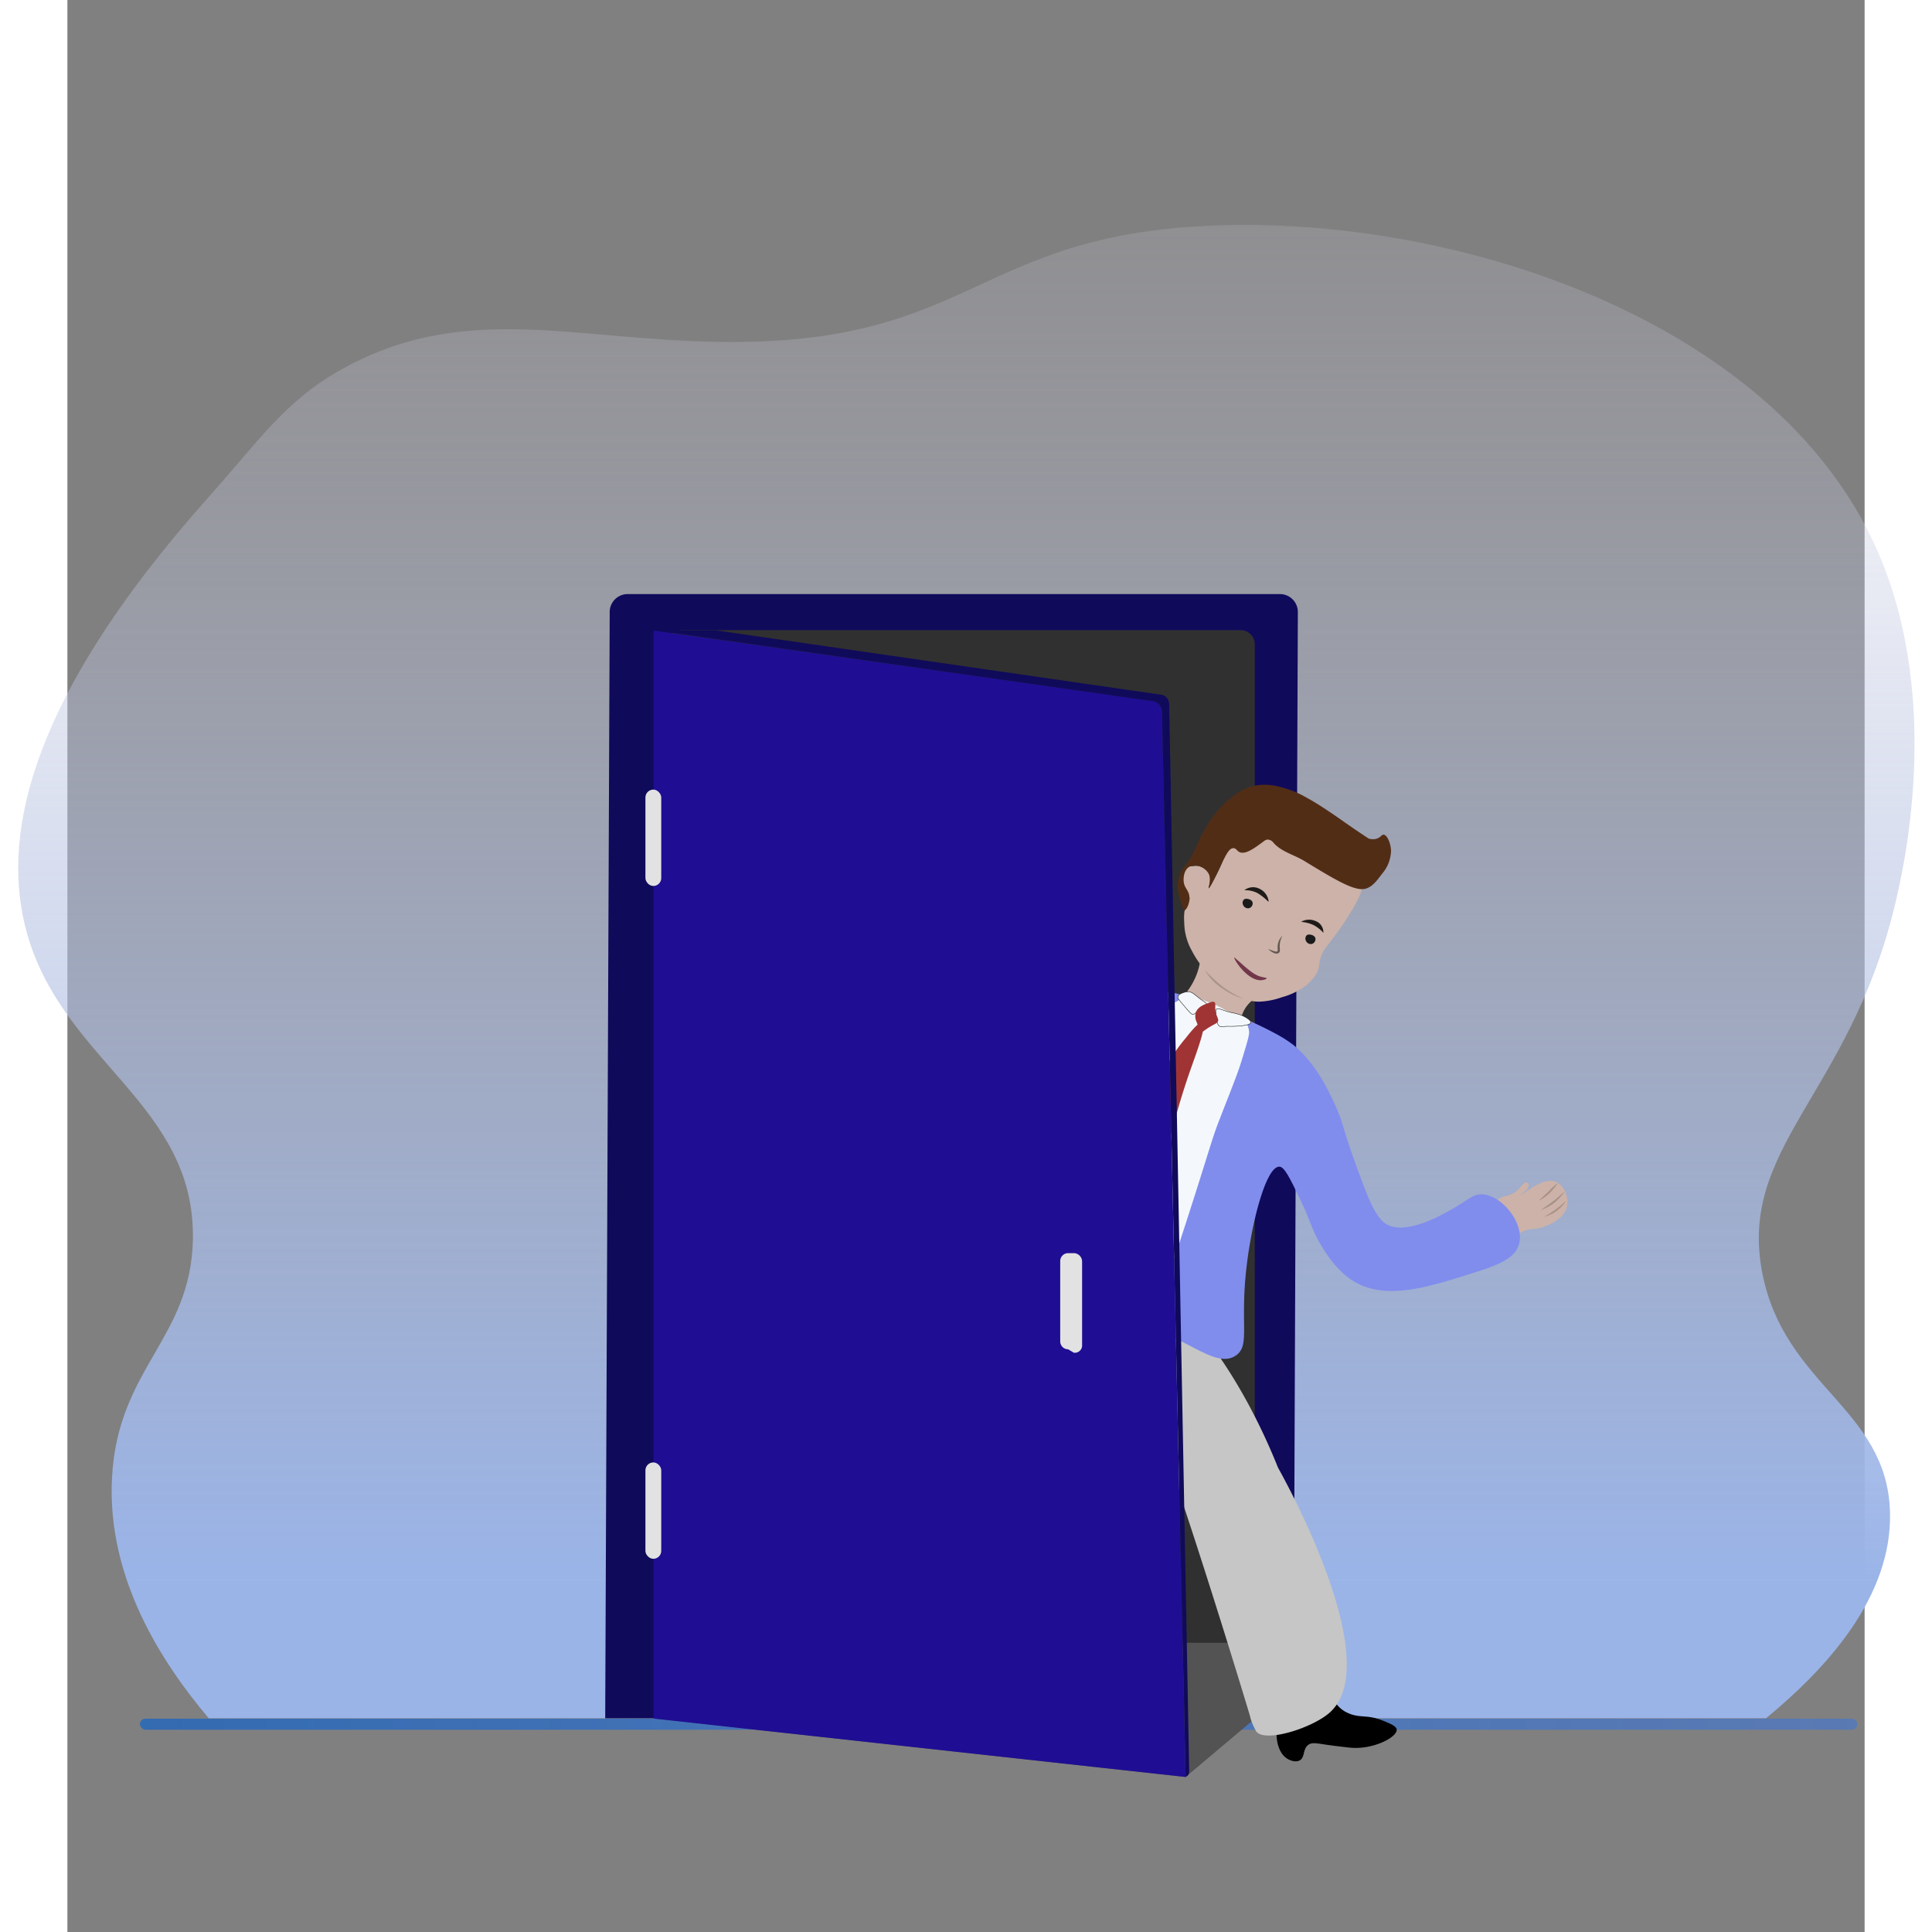 <?xml version="1.0" encoding="UTF-8" standalone="no"?>
<svg
   xmlns:dc="http://purl.org/dc/elements/1.1/"
   xmlns:cc="http://creativecommons.org/ns#"
   xmlns:rdf="http://www.w3.org/1999/02/22-rdf-syntax-ns#"
   xmlns:svg="http://www.w3.org/2000/svg"
   xmlns="http://www.w3.org/2000/svg"
   xmlns:sodipodi="http://sodipodi.sourceforge.net/DTD/sodipodi-0.dtd"
   xmlns:inkscape="http://www.inkscape.org/namespaces/inkscape"
   id="Layer_1"
   data-name="Layer 1"
   viewBox="444 -110 400 430"
   version="1.1"
   sodipodi:docname="icon-hello-new.svg"
   width="500"
   height="500"
   inkscape:version="0.92.4 (5da689c313, 2019-01-14)">
  <rect x="444" y="-110" width="400" height="430" fill="#808080" stroke="none"/>
  <sodipodi:namedview
     pagecolor="#ffffff"
     bordercolor="#666666"
     borderopacity="1"
     objecttolerance="10"
     gridtolerance="10"
     guidetolerance="10"
     inkscape:pageopacity="0"
     inkscape:pageshadow="2"
     inkscape:window-width="1041"
     inkscape:window-height="780"
     id="namedview3816"
     showgrid="false"
     viewbox-x="444"
     viewbox-y="-110"
     units="px"
     width="500in"
     viewbox-width="400"
     viewbox-height="430"
     inkscape:pagecheckerboard="true"
     inkscape:zoom="0.60028597"
     inkscape:cx="753.15402"
     inkscape:cy="196.45068"
     inkscape:window-x="404"
     inkscape:window-y="64"
     inkscape:window-maximized="0"
     inkscape:current-layer="Layer_1" />
  <defs
     id="defs3731">
    <style
       id="style3713">.cls-1{fill:url(#linear-gradient);}.cls-2{fill:url(#linear-gradient-2);}.cls-3{fill:#100a5b;}.cls-4{fill:#303030;}.cls-5{fill:#535354;}.cls-6{fill:#c6c6c6;}.cls-7{fill:#ccb2a8;}.cls-8{opacity:0.4;}.cls-9{fill:#726258;}.cls-10{fill:#808ded;}.cls-11,.cls-13{fill:#f4f8fd;}.cls-12{fill:#a03434;}.cls-13{stroke:#1e1b19;stroke-miterlimit:10;stroke-width:0.1px;}.cls-14{fill:#522d16;}.cls-15{fill:#1f0e93;}.cls-16{fill:#e2e2e2;}.cls-17{fill:#1e1b19;}.cls-18{opacity:0.6;}.cls-19{fill:#1a1a1a;}.cls-20{opacity:0.2;}.cls-21{fill:#72364a;}</style>
    <linearGradient
       id="linear-gradient"
       x1="460.14"
       y1="480.08"
       x2="842.39"
       y2="480.08"
       gradientUnits="userSpaceOnUse"
       gradientTransform="translate(0,-206.33)">
      <stop
         offset="0"
         stop-color="#1362c5"
         stop-opacity="0.7"
         id="stop3715" />
      <stop
         offset="0.25"
         stop-color="#1666d5"
         stop-opacity="0.62"
         id="stop3717" />
      <stop
         offset="1"
         stop-color="#1f70ff"
         stop-opacity="0.4"
         id="stop3719" />
    </linearGradient>
    <linearGradient
       id="linear-gradient-2"
       x1="644.08"
       y1="478.77"
       x2="644.08"
       y2="146.38"
       gradientUnits="userSpaceOnUse"
       gradientTransform="translate(0,-206.33)">
      <stop
         offset="0.09"
         stop-color="#9ab4e8"
         id="stop3722" />
      <stop
         offset="0.51"
         stop-color="#b4c1e3"
         stop-opacity="0.6"
         id="stop3724" />
      <stop
         offset="0.84"
         stop-color="#c7cadf"
         stop-opacity="0.31"
         id="stop3726" />
      <stop
         offset="1"
         stop-color="#cecedd"
         stop-opacity="0.2"
         id="stop3728" />
    </linearGradient>
  </defs>
  <title
     id="title3733">Exit</title>
  <rect
     class="cls-1"
     x="460.14"
     y="272.512"
     width="382.25"
     height="2.47"
     rx="1.23"
     id="rect3735"
     style="fill:url(#linear-gradient)" />
  <path
     class="cls-2"
     d="m 696.05,-59.66 c -50.36,2.92 -51.46,26.48 -106.74,25.76 -33.11,-0.44 -57.75,-9.22 -85.2,6.62 -11.8,6.82 -17.44,15.31 -28.64,27.87 -41.87,46.94 -46,77.34 -40.47,97.1 8.06,28.72 37.49,38.13 36.93,68.16 -0.42,22.17 -16.69,28.55 -18,53 -1.2,22.49 11.25,41.42 21.53,53.58 h 346.59 c 13.18,-10.83 28.19,-26.94 27.6,-46 -0.71,-23 -23.44,-27.85 -28.4,-53 -5.51,-28 19.13,-39.61 29.35,-81.41 1.69,-6.91 11.16,-45.65 -3.79,-79.53 -23.07,-52.3 -96.5,-75.31 -150.76,-72.15 z"
     id="path3737"
     inkscape:connector-curvature="0"
     style="fill:url(#linear-gradient-2)" />
  <path
     class="cls-3"
     d="M 716.89,272.44 H 563.7 l 1,-246.34 a 4,4 0 0 1 4.08,-3.88 h 145 a 4,4 0 0 1 4.08,3.91 z"
     id="path3739"
     inkscape:connector-curvature="0"
     style="fill:#100a5b" />
  <path
     class="cls-4"
     d="m 581.14,30.25 h 124 a 3.13,3.13 0 0 1 3.13,3.13 V 255.67 H 581.14 a 6.08,6.08 0 0 1 -6.08,-6.08 V 36.33 a 6.08,6.08 0 0 1 6.08,-6.08 z"
     id="path3741"
     inkscape:connector-curvature="0"
     style="fill:#303030" />
  <polygon
     class="cls-5"
     points="692.88,491.83 574.68,478.81 574.78,461.96 708.38,461.96 708.38,478.77 "
     id="polygon3743"
     style="fill:#535354"
     transform="translate(0,-206.33)" />
  <path
     d="m 723.18,266.73 c 3.09,0.77 2.68,3.43 6.38,4.76 2.51,0.91 3.79,0.08 7.25,1.48 1.66,0.67 3,1.21 3.05,2 0.1,1.74 -5.42,4.53 -10.4,4 -2.86,-0.3 -5.18,-0.64 -5.18,-0.64 -2.42,-0.36 -3.29,-0.57 -4.08,0 -1.31,0.93 -0.7,2.81 -1.93,3.48 -0.94,0.51 -2.35,0 -3.13,-0.64 -2.59,-2 -2.93,-8.16 0.35,-11.76 1.81,-1.95 4.93,-3.37 7.69,-2.68 z"
     id="path3745"
     inkscape:connector-curvature="0" />
  <path
     class="cls-6"
     d="m 646.84,194.43 c 1.75,2.62 5,2.05 6.1,3.56 7.54,9.94 29.65,18.51 34.33,23.08 -1.85,-8.58 -3.15,-15.59 -2.49,-15.73 2.06,-0.46 22.63,67 22.54,67 a 1.67,1.67 0 0 0 -0.08,-0.2 14.26,14.26 0 0 0 1.37,3.24 c 2,2.54 12.32,-0.75 16.22,-4.11 12.67,-10.91 -9.25,-50.81 -11.38,-54.61 -12.52,-31.23 -32.5,-50 -45.86,-47.56 -4.81,0.86 -11.44,4.94 -15.85,10.31 -1,1.26 -8.28,9.95 -4.9,15.02 z"
     id="path3747"
     inkscape:connector-curvature="0"
     style="fill:#c6c6c6" />
  <path
     class="cls-7"
     d="m 762.37,157.06 c 1.1,-1.21 2.64,-0.42 4.52,-2.32 0.68,-0.68 1.44,-1.75 2,-1.56 a 0.59,0.59 0 0 1 0.36,0.46 c 0.16,1 -1.83,2.26 -1.75,2.41 0.08,0.15 4.56,-4.07 7.57,-3.09 1.94,0.63 3.29,3.48 2.63,5.79 -0.76,2.67 -4,3.87 -5,4.26 -2.35,0.88 -3.26,0.15 -5.31,1.37 -2.05,1.22 -2.08,2.35 -3,2.34 -2.21,-0.05 -4.18,-7.31 -2.02,-9.66 z"
     id="path3749"
     inkscape:connector-curvature="0"
     style="fill:#ccb2a8" />
  <g
     class="cls-8"
     id="g3755"
     style="opacity:0.4"
     transform="translate(0,-206.33)">
    <path
       class="cls-7"
       d="m 771.42,363.58 a 19.81,19.81 0 0 0 2.42,-1.94 25.35,25.35 0 0 0 1.94,-2"
       id="path3751"
       inkscape:connector-curvature="0"
       style="fill:#ccb2a8" />
    <path
       class="cls-9"
       d="m 771.42,363.58 1.09,-1 c 0.35,-0.34 0.73,-0.65 1.07,-1 l 1,-1 a 12,12 0 0 1 1.16,-0.95 14.89,14.89 0 0 1 -0.89,1.2 c -0.34,0.37 -0.65,0.76 -1,1.09 a 10.38,10.38 0 0 1 -1.17,0.93 8.33,8.33 0 0 1 -1.26,0.73 z"
       id="path3753"
       inkscape:connector-curvature="0"
       style="fill:#726258" />
  </g>
  <g
     class="cls-8"
     id="g3761"
     style="opacity:0.4"
     transform="translate(0,-206.33)">
    <path
       class="cls-7"
       d="m 771.92,365.6 a 13.76,13.76 0 0 0 3.69,-2.38 16.32,16.32 0 0 0 1.66,-1.69"
       id="path3757"
       inkscape:connector-curvature="0"
       style="fill:#ccb2a8" />
    <path
       class="cls-9"
       d="m 771.92,365.6 c 0.47,-0.32 1,-0.61 1.4,-0.93 0.4,-0.32 0.92,-0.64 1.37,-1 a 16.12,16.12 0 0 0 1.28,-1.07 c 0.41,-0.38 0.84,-0.75 1.3,-1.1 -0.33,0.46 -0.7,0.9 -1.07,1.34 a 8.14,8.14 0 0 1 -1.24,1.18 10.47,10.47 0 0 1 -1.44,0.94 7.23,7.23 0 0 1 -1.6,0.64 z"
       id="path3759"
       inkscape:connector-curvature="0"
       style="fill:#726258" />
  </g>
  <g
     class="cls-8"
     id="g3767"
     style="opacity:0.4"
     transform="translate(0,-206.33)">
    <path
       class="cls-7"
       d="m 772.66,367.14 a 11.26,11.26 0 0 0 2.69,-1.46 11.63,11.63 0 0 0 2.21,-2.11"
       id="path3763"
       inkscape:connector-curvature="0"
       style="fill:#ccb2a8" />
    <path
       class="cls-9"
       d="m 772.66,367.14 a 22.33,22.33 0 0 0 2.57,-1.62 23.6,23.6 0 0 0 2.33,-1.95 7.83,7.83 0 0 1 -2.1,2.27 7.71,7.71 0 0 1 -2.8,1.3 z"
       id="path3765"
       inkscape:connector-curvature="0"
       style="fill:#726258" />
  </g>
  <path
     class="cls-10"
     d="m 683.46,110.19 1.16,0.05 c 4,0.24 10.24,1.16 20.68,6.09 6.84,3.22 10.26,4.84 12.92,7.44 4.28,4.18 6.46,9 8,12.31 1.75,3.85 1.47,4.43 3.62,10.51 3.59,10.1 5.39,15.14 8.47,16.24 4.9,1.75 12.66,-3 15.44,-4.66 2.39,-1.45 3.29,-2.4 5.07,-2.35 4.4,0.13 9.39,6.28 8.33,10.87 -0.86,3.71 -5.4,5.12 -12.25,7.25 -8.72,2.71 -18.32,5.7 -25.42,0.71 -4.47,-3.14 -7.33,-9 -7.86,-10.14 -1,-2.16 -1.41,-3.72 -3.18,-7.42 -2.38,-4.94 -3.56,-7.41 -4.71,-7.43 -2.88,0 -5.88,11.47 -7.12,20.9 -1.85,14 0.78,18.74 -2.48,21.09 -5.75,4.16 -15.47,-9.51 -29.07,-6.26 -7.69,1.83 -11.23,7.78 -16.47,5.9 -2.87,-1 -4,-4.24 -6.28,-8 -10.81,-18.13 -7.9,-59.39 14.07,-70.07 6.52,-3.22 13.53,-3.1 17.08,-3.03 z"
     id="path3769"
     inkscape:connector-curvature="0"
     style="fill:#808ded" />
  <path
     class="cls-7"
     d="m 697.43,100.28 c -1.79,1.24 -0.47,3.67 -2.82,8.2 -2.18,4.2 -4.56,4.52 -4.43,6.5 0.3,4.31 12,8.35 14.5,5.49 0.84,-0.95 0,-1.87 0.62,-4.14 1.26,-4.52 5.74,-4.94 6.11,-7.56 0.59,-4.31 -10.28,-11.05 -13.98,-8.49 z"
     id="path3771"
     inkscape:connector-curvature="0"
     style="fill:#ccb2a8" />
  <path
     class="cls-11"
     d="m 705.27,126.29 c -0.61,1.94 -1,3.06 -4.17,11.13 -1.27,3.28 -1.24,3.2 -1.26,3.27 -1.5,4.12 -2.5,8.06 -8.28,25.76 -4.44,13.59 -5,15.24 -6.27,15.31 -4.47,0.24 -13.24,-19.76 -9.36,-37.7 6.86,-14.58 11.48,-24.7 12.22,-27.22 1.19,-2.73 1.89,-3.55 2.32,-3.75 a 3.29,3.29 0 0 0 1.33,-0.92 1.08,1.08 0 0 0 0.16,-0.16 7.84,7.84 0 0 1 0.63,-0.56 c 0.54,-0.41 3,0.65 3.61,0.92 2,0.85 1.68,0.55 3.29,1.28 1.81,0.83 1.82,1 3.35,1.67 1.53,0.67 1.84,0.52 2.46,1 a 4.9,4.9 0 0 1 1.67,3 c 0.14,0.71 0.03,1.4 -1.7,6.97 z"
     id="path3773"
     inkscape:connector-curvature="0"
     style="fill:#f4f8fd" />
  <path
     class="cls-12"
     d="m 696.64,117.59 c -0.72,-0.38 -2.79,2.25 -3.86,3.6 a 36.23,36.23 0 0 0 -7.9,16.6 c -0.39,2.12 -0.41,5.13 -0.44,11.15 -0.05,8.51 -0.08,12.77 0.59,12.86 1.29,0.18 2.14,-14.52 9.07,-34.11 1.29,-3.67 3.53,-9.57 2.54,-10.1 z"
     id="path3775"
     inkscape:connector-curvature="0"
     style="fill:#a03434" />
  <path
     class="cls-13"
     d="m 699.73,114.61 c -0.2,0.18 -0.15,0.62 -0.05,1.48 0.15,1.26 0.22,1.89 0.67,2.24 0.45,0.35 0.56,0.14 1.84,0.09 a 24,24 0 0 0 3.4,-0.14 c 1,-0.17 1.71,-0.3 1.79,-0.67 0.12,-0.56 -1.34,-1.35 -2.19,-1.7 a 16.35,16.35 0 0 0 -2.35,-0.59 c -2.01,-0.54 -2.73,-1.07 -3.11,-0.71 z"
     id="path3777"
     inkscape:connector-curvature="0"
     style="fill:#f4f8fd;stroke:#1e1b19;stroke-width:0.1px;stroke-miterlimit:10" />
  <path
     class="cls-13"
     d="m 691.18,111.79 c 0.13,-0.47 0.77,-0.71 1.16,-0.85 a 3,3 0 0 1 1.34,-0.18 c 0.76,0.09 1,0.47 2.52,1.61 1.11,0.82 1.51,1 1.47,1.3 -0.04,0.3 -0.68,0.35 -1.75,1.08 -0.91,0.62 -0.91,0.95 -1.34,1 -0.43,0.05 -0.69,-0.32 -2.19,-2.06 -1.02,-1.19 -1.32,-1.51 -1.21,-1.9 z"
     id="path3779"
     inkscape:connector-curvature="0"
     style="fill:#f4f8fd;stroke:#1e1b19;stroke-width:0.1px;stroke-miterlimit:10" />
  <path
     class="cls-12"
     d="m 697.94,113.24 c -0.92,0.33 -2.36,0.85 -2.77,2.08 a 2.71,2.71 0 0 0 -0.14,0.9 3,3 0 0 0 0.27,1.18 c 0.7,1.72 0.43,2.18 0.84,2.37 0.41,0.19 0.89,-0.61 3.06,-1.74 0.39,-0.21 0.76,-0.37 0.9,-0.76 0.14,-0.39 -0.17,-0.81 -0.42,-1.6 -0.46,-1.46 0.08,-2.31 -0.42,-2.64 -0.26,-0.17 -0.61,-0.05 -1.32,0.21 z"
     id="path3781"
     inkscape:connector-curvature="0"
     style="fill:#a03434" />
  <path
     class="cls-7"
     d="m 696.51,90.07 a 5.67,5.67 0 0 0 1.66,-3 c 0.1,-0.52 0.49,-2.48 -0.7,-3.59 a 3.78,3.78 0 0 0 -3,-0.69 2.67,2.67 0 0 0 -1.66,0.48 c -1,0.8 -0.78,2.34 -0.69,3.25 a 3.85,3.85 0 0 0 0.69,2.14 c 0.41,0.51 0.76,0.58 0.9,1 0.22,0.68 -0.3,1.37 -0.55,1.79 -0.73,1.21 -0.67,2.43 -0.55,4.7 a 13.21,13.21 0 0 0 1.69,5.52 20.46,20.46 0 0 0 5.73,6.85 c 2.66,2.17 5.43,4.42 9.19,4.42 a 16.76,16.76 0 0 0 5.12,-1 15.09,15.09 0 0 0 4.46,-2 9.78,9.78 0 0 0 3.13,-3.12 c 1,-1.75 0.38,-2.23 1.28,-4.4 0.63,-1.5 1.09,-1.65 3.5,-5 0.41,-0.58 1.45,-2 2.21,-3.25 1.57,-2.52 3.36,-5.37 3.32,-7.6 -0.11,-5.59 -11.78,-10.05 -20.39,-10.64 -3.16,-0.22 -6.38,-0.4 -8.57,1.65 -1.63,1.54 -1.28,3 -4.08,8.16 -1.59,2.85 -2.75,4.3 -2.69,4.33 z"
     id="path3783"
     inkscape:connector-curvature="0"
     style="fill:#ccb2a8" />
  <path
     class="cls-14"
     d="m 703.46,78.78 c 0.81,-0.05 0.84,0.89 1.88,1 1.32,0.14 3,-1.1 5,-2.59 a 1.45,1.45 0 0 1 0.86,-0.33 1.78,1.78 0 0 1 1.24,0.71 c 1.73,2 4.53,2.65 6.77,4 7.79,4.75 11.79,7.1 14.1,6.1 1.3,-0.54 2.15,-1.67 3.24,-3.13 a 8.17,8.17 0 0 0 2.05,-5.18 c -0.06,-1.74 -0.89,-3.57 -1.67,-3.59 -0.44,0 -0.6,0.54 -1.4,0.85 a 3,3 0 0 1 -1.94,0 c -2.29,-1.51 -4.1,-2.76 -5.36,-3.64 -1.88,-1.33 -2.65,-1.85 -4.2,-2.88 -0.57,-0.38 -1.24,-0.82 -2.09,-1.33 -0.63,-0.4 -1.33,-0.8 -2.19,-1.27 a 22.09,22.09 0 0 0 -5.73,-2.32 12.65,12.65 0 0 0 -5.93,-0.29 12.26,12.26 0 0 0 -5,2.62 21.49,21.49 0 0 0 -4.81,5.25 c -2.88,4.28 -3.42,7.47 -5.16,9.43 a 7.84,7.84 0 0 0 -1.48,2.37 6.68,6.68 0 0 0 -0.38,1.34 7.56,7.56 0 0 0 0,2.68 21.38,21.38 0 0 0 0.61,2.28 c 0.49,1.64 0.58,1.76 0.69,1.77 0.43,0 1.27,-1.44 1.16,-3 -0.11,-1.56 -1.11,-1.85 -1.27,-3.43 -0.1,-1 0.13,-2.64 1.27,-3.3 1.41,-0.82 3.63,0.22 4.32,1.63 0.69,1.41 -0.23,3 0,3.11 0.23,0.11 1.24,-2.05 2.34,-4.36 1.62,-3.37 2.21,-4.45 3.08,-4.5 z"
     id="path3785"
     inkscape:connector-curvature="0"
     style="fill:#522d16" />
  <path
     class="cls-15"
     d="m 692.88,285.5 -5.26,-237 a 2.57,2.57 0 0 0 -1.88,-2.47 l -111,-15.66 a 0.23,0.23 0 0 0 -0.29,0.23 v 241.7 a 0.23,0.23 0 0 0 0.18,0.22"
     id="path3787"
     inkscape:connector-curvature="0"
     style="fill:#1f0e93" />
  <path
     class="cls-3"
     d="m 588.2,30.28 h -13.7 l 111.29,15.81 a 2.49,2.49 0 0 1 1.83,2.4 l 5.26,237 v 0 c 0.5,-0.34 0.79,-0.38 0.79,-1.5 L 689.22,46.73 a 2.15,2.15 0 0 0 -1.58,-2.08 l -99,-14.31 a 2,2 0 0 0 -0.44,-0.06 z"
     id="path3789"
     inkscape:connector-curvature="0"
     style="fill:#100a5b" />
  <rect
     class="cls-16"
     x="572.65"
     y="215.488"
     width="3.52"
     height="21.45"
     rx="1.76"
     id="rect3791"
     style="fill:#e2e2e2" />
  <rect
     class="cls-16"
     x="572.65"
     y="65.738"
     width="3.52"
     height="21.45"
     rx="1.76"
     id="rect3793"
     style="fill:#e2e2e2" />
  <path
     class="cls-16"
     d="m 668,191.07 -1.27,-0.76 a 1.76,1.76 0 0 1 -1.76,-1.76 v -17.88 a 1.76,1.76 0 0 1 1.76,-1.76 h 1.39 a 1.9,1.9 0 0 1 1.72,2 v 18.72 a 1.64,1.64 0 0 1 -1.84,1.44 z"
     id="path3795"
     inkscape:connector-curvature="0"
     style="fill:#e2e2e2" />
  <path
     class="cls-17"
     d="m 705.94,88.14 a 3.17,3.17 0 0 1 3.42,-0.31 3.56,3.56 0 0 1 2,2.81 h -0.12 a 12.53,12.53 0 0 0 -2.38,-1.88 5.92,5.92 0 0 0 -2.92,-0.62 z"
     id="path3797"
     inkscape:connector-curvature="0"
     style="fill:#1e1b19" />
  <path
     class="cls-17"
     d="m 718.59,95.18 a 3.17,3.17 0 0 1 1.53,-0.48 3.45,3.45 0 0 1 1.64,0.28 2.65,2.65 0 0 1 1.78,2.63 7.84,7.84 0 0 0 -2.19,-1.72 8.34,8.34 0 0 0 -2.76,-0.71 z"
     id="path3799"
     inkscape:connector-curvature="0"
     style="fill:#1e1b19" />
  <g
     class="cls-18"
     id="g3803"
     style="opacity:0.6"
     transform="translate(0,-206.33)">
    <path
       class="cls-17"
       d="m 714.45,304.57 a 5.25,5.25 0 0 0 -0.54,1.44 5.08,5.08 0 0 0 -0.06,1.51 3,3 0 0 1 0,0.43 0.65,0.65 0 0 1 -0.27,0.5 1.08,1.08 0 0 1 -1,0 4.24,4.24 0 0 1 -1.34,-0.89 c 0.51,0.17 1,0.39 1.47,0.51 0.22,0.06 0.49,0.09 0.57,0 0.08,-0.09 0.11,-0.27 0.09,-0.53 a 4.08,4.08 0 0 1 0.19,-1.62 3.72,3.72 0 0 1 0.89,-1.35 z"
       id="path3801"
       inkscape:connector-curvature="0"
       style="fill:#1e1b19" />
  </g>
  <path
     class="cls-19"
     d="m 719.81,98.18 a 1.07,1.07 0 0 0 -0.17,1.17 1.19,1.19 0 0 0 1.29,0.75 1.11,1.11 0 0 0 0.84,-1.25 c -0.15,-0.69 -1,-0.81 -1.14,-0.83 a 1,1 0 0 0 -0.82,0.16 z"
     id="path3805"
     inkscape:connector-curvature="0"
     style="fill:#1a1a1a" />
  <path
     class="cls-19"
     d="m 705.84,90.22 a 1.05,1.05 0 0 0 -0.17,1.18 1.18,1.18 0 0 0 1.28,0.75 1.12,1.12 0 0 0 0.84,-1.26 c -0.15,-0.68 -1,-0.81 -1.13,-0.82 a 1,1 0 0 0 -0.82,0.15 z"
     id="path3807"
     inkscape:connector-curvature="0"
     style="fill:#1a1a1a" />
  <g
     class="cls-20"
     id="g3811"
     style="opacity:0.2"
     transform="translate(0,-206.33)">
    <path
       class="cls-17"
       d="m 705.91,318.67 a 16.1,16.1 0 0 1 -5,-2.44 12.24,12.24 0 0 1 -3.77,-4 38.9,38.9 0 0 0 4,3.71 24,24 0 0 0 4.77,2.73 z"
       id="path3809"
       inkscape:connector-curvature="0"
       style="fill:#1e1b19" />
  </g>
  <path
     class="cls-21"
     d="m 703.72,103.08 1.55,1.35 a 26.31,26.31 0 0 0 2.13,1.78 7.54,7.54 0 0 0 1.7,1 c 1,0.38 1.8,0.35 1.81,0.53 0.01,0.18 -0.68,0.39 -1.14,0.42 -3.14,0.24 -6.34,-4.86 -6.05,-5.08 z"
     id="path3813"
     inkscape:connector-curvature="0"
     style="fill:#72364a" />
</svg>
